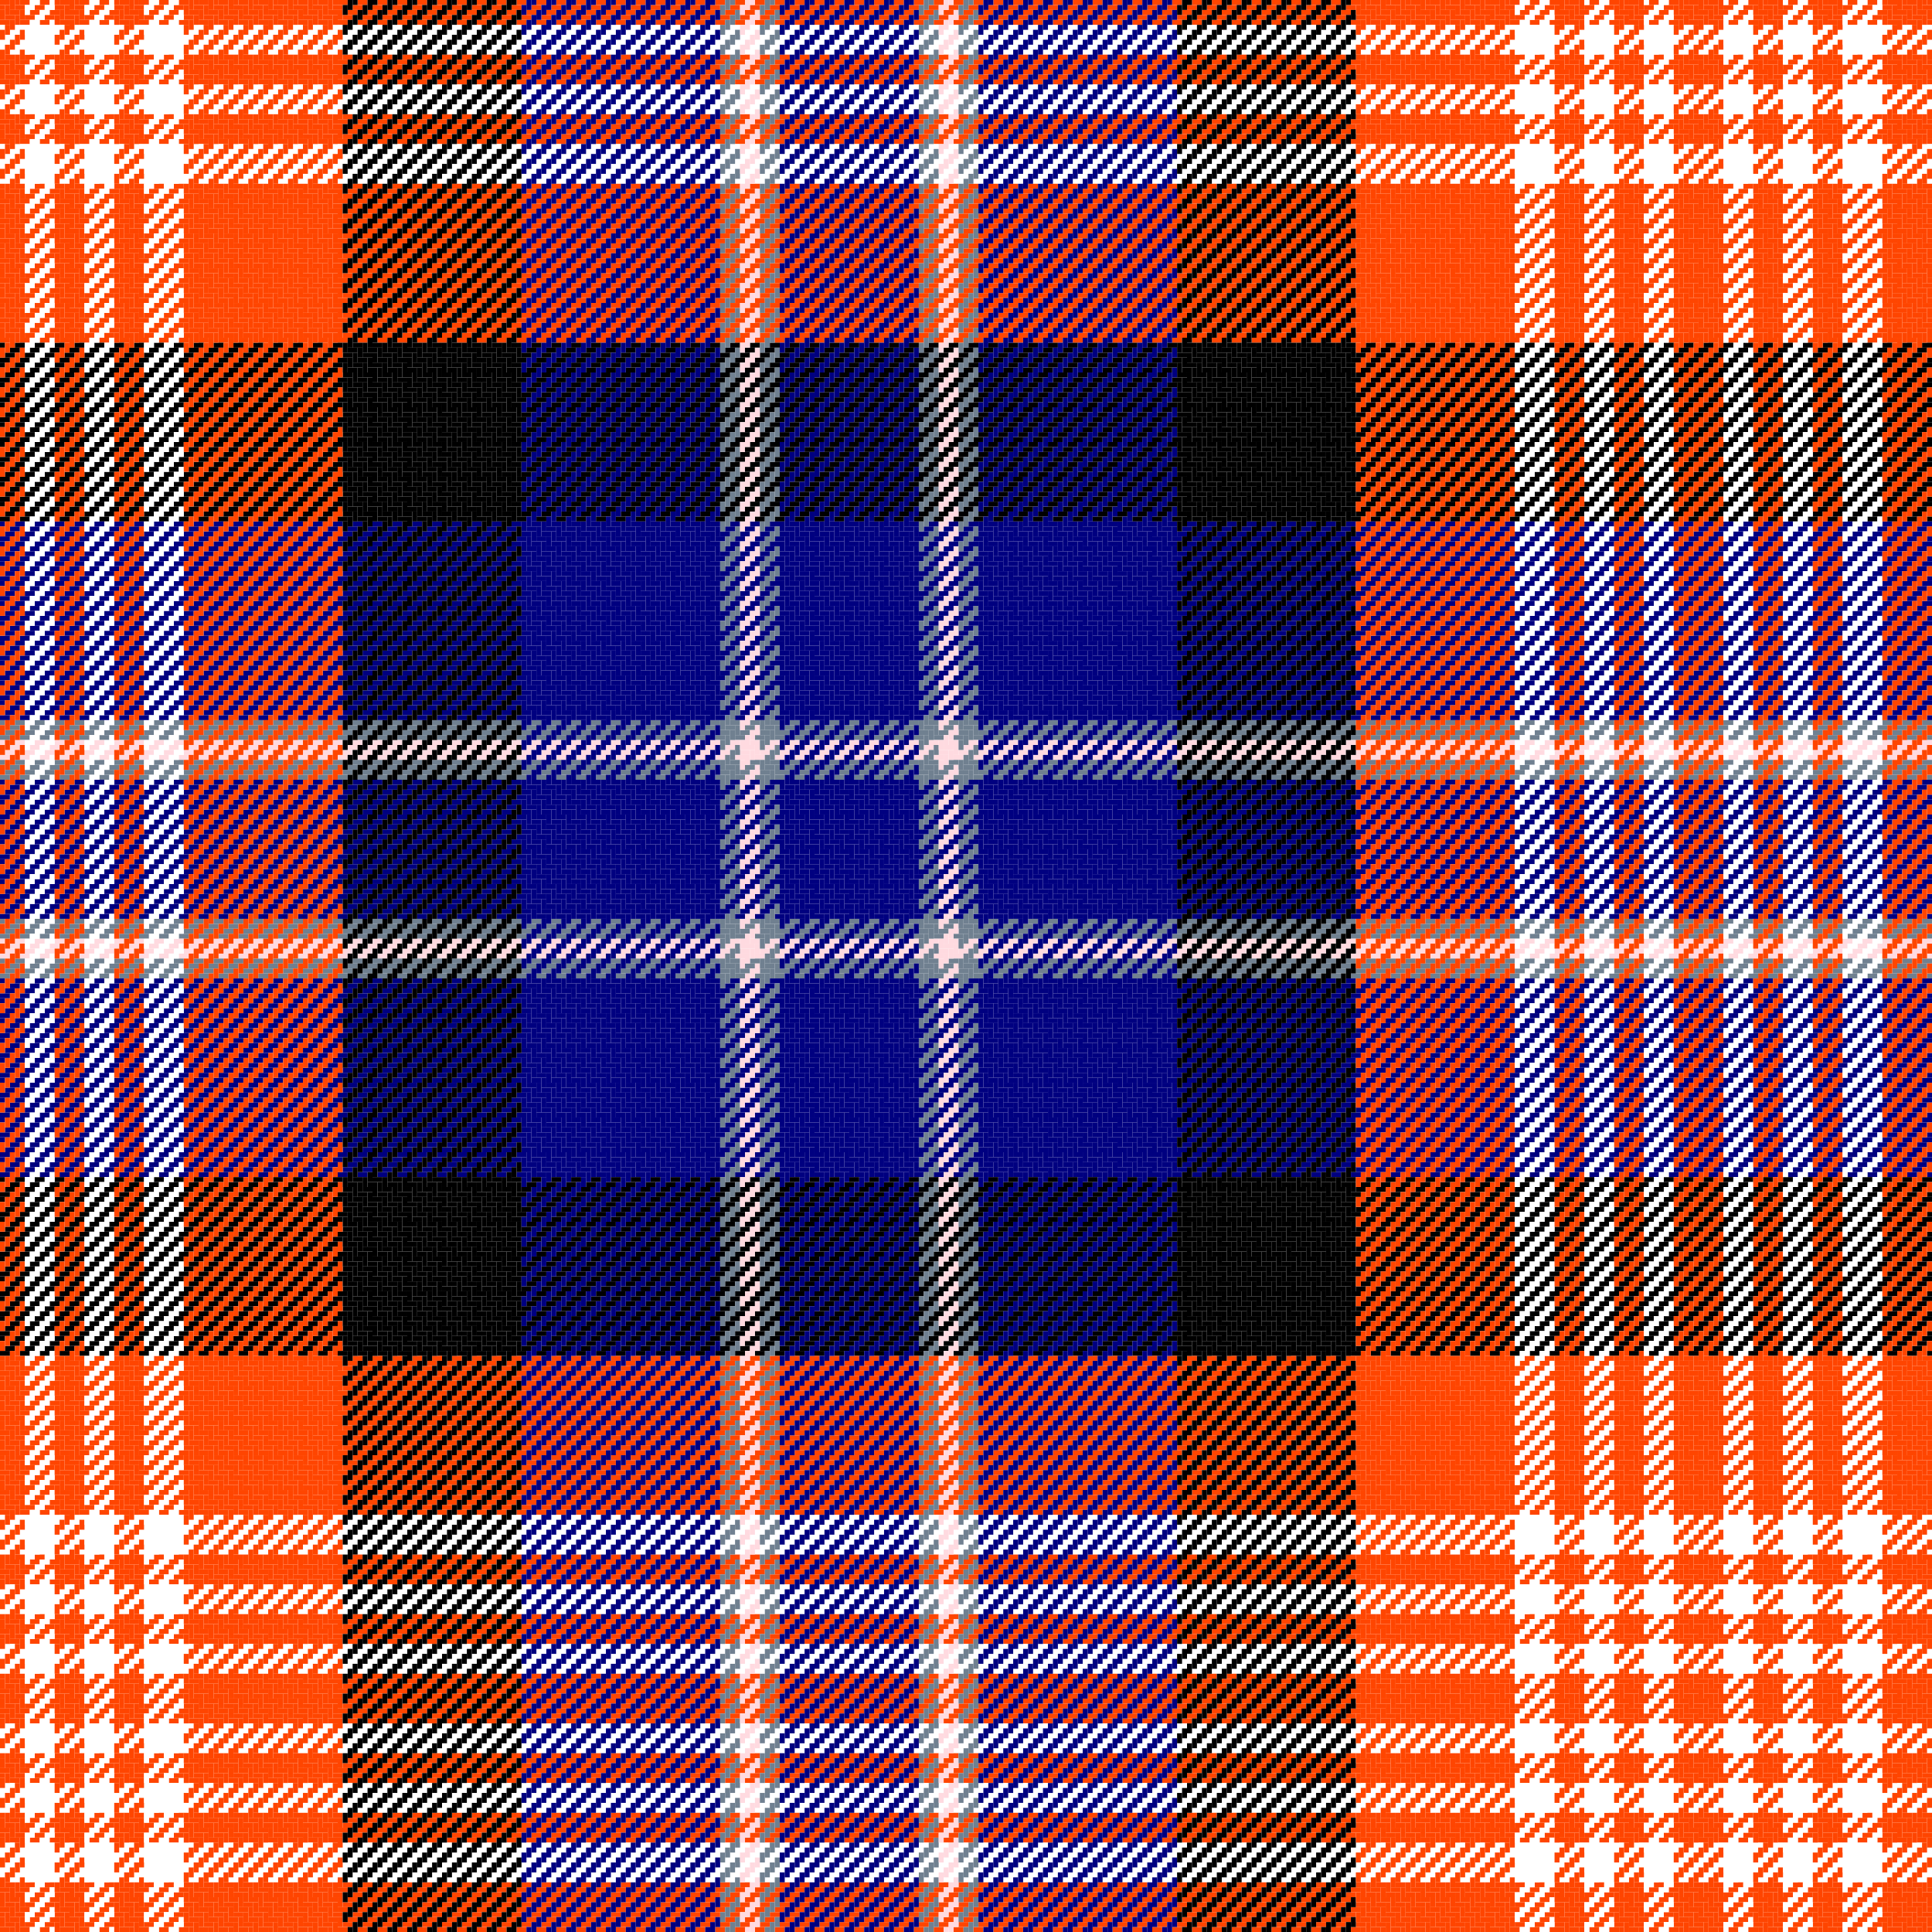 ﻿<?xml version="1.0" encoding="utf-8"?>
<!DOCTYPE svg PUBLIC "-//W3C//DTD SVG 1.1//EN" "http://www.w3.org/Graphics/SVG/1.1/DTD/svg11.dtd">
<svg xmlns="http://www.w3.org/2000/svg" id="Tartan-In-SVG" x="0" y="0" width="778" height="778" version="1.1" viewbox="0 0 778 778">
<defs>
<style>
svg {
	zoom: 1.0;
}
.c0 {
fill: none;
stroke: orangered;
stroke-dasharray: 4, 4;
stroke-width: 2;
}

.c1 {
fill: none;
stroke: white;
stroke-dasharray: 4, 4;
stroke-width: 2;
}

.c2 {
fill: none;
stroke: black;
stroke-dasharray: 4, 4;
stroke-width: 2;
}

.c3 {
fill: none;
stroke: navy;
stroke-dasharray: 4, 4;
stroke-width: 2;
}

.c4 {
fill: none;
stroke: slategray;
stroke-dasharray: 4, 4;
stroke-width: 2;
}

.c5 {
fill: none;
stroke: #ffdae0;
stroke-dasharray: 4, 4;
stroke-width: 2;
}
#horizontal-rows,
#vertical-cols2 {
    filter:url(#blur);
}
#horizontal-rows2 line,
#vertical-cols2line {
    opacity: 0.8;
}
</style>
<filter id="blur">
    <feGaussianBlur stdDeviation="5" result="white-shadow" in="SourceGraphic"/>
</filter>
</defs>
<g id="horizontal-rows" y="0" x="0" >
 <line class="c0" x1="0" y1="1" x2="778" y2="1" />
 <line class="c0" x1="-2" y1="3" x2="778" y2="3" />
 <line class="c0" x1="4" y1="5" x2="778" y2="5" />
 <line class="c0" x1="2" y1="7" x2="778" y2="7" />
 <line class="c0" x1="0" y1="9" x2="778" y2="9" />
 <line class="c1" x1="-2" y1="11" x2="778" y2="11" />
 <line class="c1" x1="4" y1="13" x2="778" y2="13" />
 <line class="c1" x1="2" y1="15" x2="778" y2="15" />
 <line class="c1" x1="0" y1="17" x2="778" y2="17" />
 <line class="c1" x1="-2" y1="19" x2="778" y2="19" />
 <line class="c1" x1="4" y1="21" x2="778" y2="21" />
 <line class="c0" x1="2" y1="23" x2="778" y2="23" />
 <line class="c0" x1="0" y1="25" x2="778" y2="25" />
 <line class="c0" x1="-2" y1="27" x2="778" y2="27" />
 <line class="c0" x1="4" y1="29" x2="778" y2="29" />
 <line class="c0" x1="2" y1="31" x2="778" y2="31" />
 <line class="c0" x1="0" y1="33" x2="778" y2="33" />
 <line class="c1" x1="-2" y1="35" x2="778" y2="35" />
 <line class="c1" x1="4" y1="37" x2="778" y2="37" />
 <line class="c1" x1="2" y1="39" x2="778" y2="39" />
 <line class="c1" x1="0" y1="41" x2="778" y2="41" />
 <line class="c1" x1="-2" y1="43" x2="778" y2="43" />
 <line class="c1" x1="4" y1="45" x2="778" y2="45" />
 <line class="c0" x1="2" y1="47" x2="778" y2="47" />
 <line class="c0" x1="0" y1="49" x2="778" y2="49" />
 <line class="c0" x1="-2" y1="51" x2="778" y2="51" />
 <line class="c0" x1="4" y1="53" x2="778" y2="53" />
 <line class="c0" x1="2" y1="55" x2="778" y2="55" />
 <line class="c0" x1="0" y1="57" x2="778" y2="57" />
 <line class="c1" x1="-2" y1="59" x2="778" y2="59" />
 <line class="c1" x1="4" y1="61" x2="778" y2="61" />
 <line class="c1" x1="2" y1="63" x2="778" y2="63" />
 <line class="c1" x1="0" y1="65" x2="778" y2="65" />
 <line class="c1" x1="-2" y1="67" x2="778" y2="67" />
 <line class="c1" x1="4" y1="69" x2="778" y2="69" />
 <line class="c1" x1="2" y1="71" x2="778" y2="71" />
 <line class="c1" x1="0" y1="73" x2="778" y2="73" />
 <line class="c0" x1="-2" y1="75" x2="778" y2="75" />
 <line class="c0" x1="4" y1="77" x2="778" y2="77" />
 <line class="c0" x1="2" y1="79" x2="778" y2="79" />
 <line class="c0" x1="0" y1="81" x2="778" y2="81" />
 <line class="c0" x1="-2" y1="83" x2="778" y2="83" />
 <line class="c0" x1="4" y1="85" x2="778" y2="85" />
 <line class="c0" x1="2" y1="87" x2="778" y2="87" />
 <line class="c0" x1="0" y1="89" x2="778" y2="89" />
 <line class="c0" x1="-2" y1="91" x2="778" y2="91" />
 <line class="c0" x1="4" y1="93" x2="778" y2="93" />
 <line class="c0" x1="2" y1="95" x2="778" y2="95" />
 <line class="c0" x1="0" y1="97" x2="778" y2="97" />
 <line class="c0" x1="-2" y1="99" x2="778" y2="99" />
 <line class="c0" x1="4" y1="101" x2="778" y2="101" />
 <line class="c0" x1="2" y1="103" x2="778" y2="103" />
 <line class="c0" x1="0" y1="105" x2="778" y2="105" />
 <line class="c0" x1="-2" y1="107" x2="778" y2="107" />
 <line class="c0" x1="4" y1="109" x2="778" y2="109" />
 <line class="c0" x1="2" y1="111" x2="778" y2="111" />
 <line class="c0" x1="0" y1="113" x2="778" y2="113" />
 <line class="c0" x1="-2" y1="115" x2="778" y2="115" />
 <line class="c0" x1="4" y1="117" x2="778" y2="117" />
 <line class="c0" x1="2" y1="119" x2="778" y2="119" />
 <line class="c0" x1="0" y1="121" x2="778" y2="121" />
 <line class="c0" x1="-2" y1="123" x2="778" y2="123" />
 <line class="c0" x1="4" y1="125" x2="778" y2="125" />
 <line class="c0" x1="2" y1="127" x2="778" y2="127" />
 <line class="c0" x1="0" y1="129" x2="778" y2="129" />
 <line class="c0" x1="-2" y1="131" x2="778" y2="131" />
 <line class="c0" x1="4" y1="133" x2="778" y2="133" />
 <line class="c0" x1="2" y1="135" x2="778" y2="135" />
 <line class="c0" x1="0" y1="137" x2="778" y2="137" />
 <line class="c2" x1="-2" y1="139" x2="778" y2="139" />
 <line class="c2" x1="4" y1="141" x2="778" y2="141" />
 <line class="c2" x1="2" y1="143" x2="778" y2="143" />
 <line class="c2" x1="0" y1="145" x2="778" y2="145" />
 <line class="c2" x1="-2" y1="147" x2="778" y2="147" />
 <line class="c2" x1="4" y1="149" x2="778" y2="149" />
 <line class="c2" x1="2" y1="151" x2="778" y2="151" />
 <line class="c2" x1="0" y1="153" x2="778" y2="153" />
 <line class="c2" x1="-2" y1="155" x2="778" y2="155" />
 <line class="c2" x1="4" y1="157" x2="778" y2="157" />
 <line class="c2" x1="2" y1="159" x2="778" y2="159" />
 <line class="c2" x1="0" y1="161" x2="778" y2="161" />
 <line class="c2" x1="-2" y1="163" x2="778" y2="163" />
 <line class="c2" x1="4" y1="165" x2="778" y2="165" />
 <line class="c2" x1="2" y1="167" x2="778" y2="167" />
 <line class="c2" x1="0" y1="169" x2="778" y2="169" />
 <line class="c2" x1="-2" y1="171" x2="778" y2="171" />
 <line class="c2" x1="4" y1="173" x2="778" y2="173" />
 <line class="c2" x1="2" y1="175" x2="778" y2="175" />
 <line class="c2" x1="0" y1="177" x2="778" y2="177" />
 <line class="c2" x1="-2" y1="179" x2="778" y2="179" />
 <line class="c2" x1="4" y1="181" x2="778" y2="181" />
 <line class="c2" x1="2" y1="183" x2="778" y2="183" />
 <line class="c2" x1="0" y1="185" x2="778" y2="185" />
 <line class="c2" x1="-2" y1="187" x2="778" y2="187" />
 <line class="c2" x1="4" y1="189" x2="778" y2="189" />
 <line class="c2" x1="2" y1="191" x2="778" y2="191" />
 <line class="c2" x1="0" y1="193" x2="778" y2="193" />
 <line class="c2" x1="-2" y1="195" x2="778" y2="195" />
 <line class="c2" x1="4" y1="197" x2="778" y2="197" />
 <line class="c2" x1="2" y1="199" x2="778" y2="199" />
 <line class="c2" x1="0" y1="201" x2="778" y2="201" />
 <line class="c2" x1="-2" y1="203" x2="778" y2="203" />
 <line class="c2" x1="4" y1="205" x2="778" y2="205" />
 <line class="c2" x1="2" y1="207" x2="778" y2="207" />
 <line class="c2" x1="0" y1="209" x2="778" y2="209" />
 <line class="c3" x1="-2" y1="211" x2="778" y2="211" />
 <line class="c3" x1="4" y1="213" x2="778" y2="213" />
 <line class="c3" x1="2" y1="215" x2="778" y2="215" />
 <line class="c3" x1="0" y1="217" x2="778" y2="217" />
 <line class="c3" x1="-2" y1="219" x2="778" y2="219" />
 <line class="c3" x1="4" y1="221" x2="778" y2="221" />
 <line class="c3" x1="2" y1="223" x2="778" y2="223" />
 <line class="c3" x1="0" y1="225" x2="778" y2="225" />
 <line class="c3" x1="-2" y1="227" x2="778" y2="227" />
 <line class="c3" x1="4" y1="229" x2="778" y2="229" />
 <line class="c3" x1="2" y1="231" x2="778" y2="231" />
 <line class="c3" x1="0" y1="233" x2="778" y2="233" />
 <line class="c3" x1="-2" y1="235" x2="778" y2="235" />
 <line class="c3" x1="4" y1="237" x2="778" y2="237" />
 <line class="c3" x1="2" y1="239" x2="778" y2="239" />
 <line class="c3" x1="0" y1="241" x2="778" y2="241" />
 <line class="c3" x1="-2" y1="243" x2="778" y2="243" />
 <line class="c3" x1="4" y1="245" x2="778" y2="245" />
 <line class="c3" x1="2" y1="247" x2="778" y2="247" />
 <line class="c3" x1="0" y1="249" x2="778" y2="249" />
 <line class="c3" x1="-2" y1="251" x2="778" y2="251" />
 <line class="c3" x1="4" y1="253" x2="778" y2="253" />
 <line class="c3" x1="2" y1="255" x2="778" y2="255" />
 <line class="c3" x1="0" y1="257" x2="778" y2="257" />
 <line class="c3" x1="-2" y1="259" x2="778" y2="259" />
 <line class="c3" x1="4" y1="261" x2="778" y2="261" />
 <line class="c3" x1="2" y1="263" x2="778" y2="263" />
 <line class="c3" x1="0" y1="265" x2="778" y2="265" />
 <line class="c3" x1="-2" y1="267" x2="778" y2="267" />
 <line class="c3" x1="4" y1="269" x2="778" y2="269" />
 <line class="c3" x1="2" y1="271" x2="778" y2="271" />
 <line class="c3" x1="0" y1="273" x2="778" y2="273" />
 <line class="c3" x1="-2" y1="275" x2="778" y2="275" />
 <line class="c3" x1="4" y1="277" x2="778" y2="277" />
 <line class="c3" x1="2" y1="279" x2="778" y2="279" />
 <line class="c3" x1="0" y1="281" x2="778" y2="281" />
 <line class="c3" x1="-2" y1="283" x2="778" y2="283" />
 <line class="c3" x1="4" y1="285" x2="778" y2="285" />
 <line class="c3" x1="2" y1="287" x2="778" y2="287" />
 <line class="c3" x1="0" y1="289" x2="778" y2="289" />
 <line class="c4" x1="-2" y1="291" x2="778" y2="291" />
 <line class="c4" x1="4" y1="293" x2="778" y2="293" />
 <line class="c4" x1="2" y1="295" x2="778" y2="295" />
 <line class="c4" x1="0" y1="297" x2="778" y2="297" />
 <line class="c5" x1="-2" y1="299" x2="778" y2="299" />
 <line class="c5" x1="4" y1="301" x2="778" y2="301" />
 <line class="c5" x1="2" y1="303" x2="778" y2="303" />
 <line class="c5" x1="0" y1="305" x2="778" y2="305" />
 <line class="c4" x1="-2" y1="307" x2="778" y2="307" />
 <line class="c4" x1="4" y1="309" x2="778" y2="309" />
 <line class="c4" x1="2" y1="311" x2="778" y2="311" />
 <line class="c4" x1="0" y1="313" x2="778" y2="313" />
 <line class="c3" x1="-2" y1="315" x2="778" y2="315" />
 <line class="c3" x1="4" y1="317" x2="778" y2="317" />
 <line class="c3" x1="2" y1="319" x2="778" y2="319" />
 <line class="c3" x1="0" y1="321" x2="778" y2="321" />
 <line class="c3" x1="-2" y1="323" x2="778" y2="323" />
 <line class="c3" x1="4" y1="325" x2="778" y2="325" />
 <line class="c3" x1="2" y1="327" x2="778" y2="327" />
 <line class="c3" x1="0" y1="329" x2="778" y2="329" />
 <line class="c3" x1="-2" y1="331" x2="778" y2="331" />
 <line class="c3" x1="4" y1="333" x2="778" y2="333" />
 <line class="c3" x1="2" y1="335" x2="778" y2="335" />
 <line class="c3" x1="0" y1="337" x2="778" y2="337" />
 <line class="c3" x1="-2" y1="339" x2="778" y2="339" />
 <line class="c3" x1="4" y1="341" x2="778" y2="341" />
 <line class="c3" x1="2" y1="343" x2="778" y2="343" />
 <line class="c3" x1="0" y1="345" x2="778" y2="345" />
 <line class="c3" x1="-2" y1="347" x2="778" y2="347" />
 <line class="c3" x1="4" y1="349" x2="778" y2="349" />
 <line class="c3" x1="2" y1="351" x2="778" y2="351" />
 <line class="c3" x1="0" y1="353" x2="778" y2="353" />
 <line class="c3" x1="-2" y1="355" x2="778" y2="355" />
 <line class="c3" x1="4" y1="357" x2="778" y2="357" />
 <line class="c3" x1="2" y1="359" x2="778" y2="359" />
 <line class="c3" x1="0" y1="361" x2="778" y2="361" />
 <line class="c3" x1="-2" y1="363" x2="778" y2="363" />
 <line class="c3" x1="4" y1="365" x2="778" y2="365" />
 <line class="c3" x1="2" y1="367" x2="778" y2="367" />
 <line class="c3" x1="0" y1="369" x2="778" y2="369" />
 <line class="c4" x1="-2" y1="371" x2="778" y2="371" />
 <line class="c4" x1="4" y1="373" x2="778" y2="373" />
 <line class="c4" x1="2" y1="375" x2="778" y2="375" />
 <line class="c4" x1="0" y1="377" x2="778" y2="377" />
 <line class="c5" x1="-2" y1="379" x2="778" y2="379" />
 <line class="c5" x1="4" y1="381" x2="778" y2="381" />
 <line class="c5" x1="2" y1="383" x2="778" y2="383" />
 <line class="c5" x1="0" y1="385" x2="778" y2="385" />
 <line class="c4" x1="-2" y1="387" x2="778" y2="387" />
 <line class="c4" x1="4" y1="389" x2="778" y2="389" />
 <line class="c4" x1="2" y1="391" x2="778" y2="391" />
 <line class="c4" x1="0" y1="393" x2="778" y2="393" />
 <line class="c3" x1="-2" y1="395" x2="778" y2="395" />
 <line class="c3" x1="4" y1="397" x2="778" y2="397" />
 <line class="c3" x1="2" y1="399" x2="778" y2="399" />
 <line class="c3" x1="0" y1="401" x2="778" y2="401" />
 <line class="c3" x1="-2" y1="403" x2="778" y2="403" />
 <line class="c3" x1="4" y1="405" x2="778" y2="405" />
 <line class="c3" x1="2" y1="407" x2="778" y2="407" />
 <line class="c3" x1="0" y1="409" x2="778" y2="409" />
 <line class="c3" x1="-2" y1="411" x2="778" y2="411" />
 <line class="c3" x1="4" y1="413" x2="778" y2="413" />
 <line class="c3" x1="2" y1="415" x2="778" y2="415" />
 <line class="c3" x1="0" y1="417" x2="778" y2="417" />
 <line class="c3" x1="-2" y1="419" x2="778" y2="419" />
 <line class="c3" x1="4" y1="421" x2="778" y2="421" />
 <line class="c3" x1="2" y1="423" x2="778" y2="423" />
 <line class="c3" x1="0" y1="425" x2="778" y2="425" />
 <line class="c3" x1="-2" y1="427" x2="778" y2="427" />
 <line class="c3" x1="4" y1="429" x2="778" y2="429" />
 <line class="c3" x1="2" y1="431" x2="778" y2="431" />
 <line class="c3" x1="0" y1="433" x2="778" y2="433" />
 <line class="c3" x1="-2" y1="435" x2="778" y2="435" />
 <line class="c3" x1="4" y1="437" x2="778" y2="437" />
 <line class="c3" x1="2" y1="439" x2="778" y2="439" />
 <line class="c3" x1="0" y1="441" x2="778" y2="441" />
 <line class="c3" x1="-2" y1="443" x2="778" y2="443" />
 <line class="c3" x1="4" y1="445" x2="778" y2="445" />
 <line class="c3" x1="2" y1="447" x2="778" y2="447" />
 <line class="c3" x1="0" y1="449" x2="778" y2="449" />
 <line class="c3" x1="-2" y1="451" x2="778" y2="451" />
 <line class="c3" x1="4" y1="453" x2="778" y2="453" />
 <line class="c3" x1="2" y1="455" x2="778" y2="455" />
 <line class="c3" x1="0" y1="457" x2="778" y2="457" />
 <line class="c3" x1="-2" y1="459" x2="778" y2="459" />
 <line class="c3" x1="4" y1="461" x2="778" y2="461" />
 <line class="c3" x1="2" y1="463" x2="778" y2="463" />
 <line class="c3" x1="0" y1="465" x2="778" y2="465" />
 <line class="c3" x1="-2" y1="467" x2="778" y2="467" />
 <line class="c3" x1="4" y1="469" x2="778" y2="469" />
 <line class="c3" x1="2" y1="471" x2="778" y2="471" />
 <line class="c3" x1="0" y1="473" x2="778" y2="473" />
 <line class="c2" x1="-2" y1="475" x2="778" y2="475" />
 <line class="c2" x1="4" y1="477" x2="778" y2="477" />
 <line class="c2" x1="2" y1="479" x2="778" y2="479" />
 <line class="c2" x1="0" y1="481" x2="778" y2="481" />
 <line class="c2" x1="-2" y1="483" x2="778" y2="483" />
 <line class="c2" x1="4" y1="485" x2="778" y2="485" />
 <line class="c2" x1="2" y1="487" x2="778" y2="487" />
 <line class="c2" x1="0" y1="489" x2="778" y2="489" />
 <line class="c2" x1="-2" y1="491" x2="778" y2="491" />
 <line class="c2" x1="4" y1="493" x2="778" y2="493" />
 <line class="c2" x1="2" y1="495" x2="778" y2="495" />
 <line class="c2" x1="0" y1="497" x2="778" y2="497" />
 <line class="c2" x1="-2" y1="499" x2="778" y2="499" />
 <line class="c2" x1="4" y1="501" x2="778" y2="501" />
 <line class="c2" x1="2" y1="503" x2="778" y2="503" />
 <line class="c2" x1="0" y1="505" x2="778" y2="505" />
 <line class="c2" x1="-2" y1="507" x2="778" y2="507" />
 <line class="c2" x1="4" y1="509" x2="778" y2="509" />
 <line class="c2" x1="2" y1="511" x2="778" y2="511" />
 <line class="c2" x1="0" y1="513" x2="778" y2="513" />
 <line class="c2" x1="-2" y1="515" x2="778" y2="515" />
 <line class="c2" x1="4" y1="517" x2="778" y2="517" />
 <line class="c2" x1="2" y1="519" x2="778" y2="519" />
 <line class="c2" x1="0" y1="521" x2="778" y2="521" />
 <line class="c2" x1="-2" y1="523" x2="778" y2="523" />
 <line class="c2" x1="4" y1="525" x2="778" y2="525" />
 <line class="c2" x1="2" y1="527" x2="778" y2="527" />
 <line class="c2" x1="0" y1="529" x2="778" y2="529" />
 <line class="c2" x1="-2" y1="531" x2="778" y2="531" />
 <line class="c2" x1="4" y1="533" x2="778" y2="533" />
 <line class="c2" x1="2" y1="535" x2="778" y2="535" />
 <line class="c2" x1="0" y1="537" x2="778" y2="537" />
 <line class="c2" x1="-2" y1="539" x2="778" y2="539" />
 <line class="c2" x1="4" y1="541" x2="778" y2="541" />
 <line class="c2" x1="2" y1="543" x2="778" y2="543" />
 <line class="c2" x1="0" y1="545" x2="778" y2="545" />
 <line class="c0" x1="-2" y1="547" x2="778" y2="547" />
 <line class="c0" x1="4" y1="549" x2="778" y2="549" />
 <line class="c0" x1="2" y1="551" x2="778" y2="551" />
 <line class="c0" x1="0" y1="553" x2="778" y2="553" />
 <line class="c0" x1="-2" y1="555" x2="778" y2="555" />
 <line class="c0" x1="4" y1="557" x2="778" y2="557" />
 <line class="c0" x1="2" y1="559" x2="778" y2="559" />
 <line class="c0" x1="0" y1="561" x2="778" y2="561" />
 <line class="c0" x1="-2" y1="563" x2="778" y2="563" />
 <line class="c0" x1="4" y1="565" x2="778" y2="565" />
 <line class="c0" x1="2" y1="567" x2="778" y2="567" />
 <line class="c0" x1="0" y1="569" x2="778" y2="569" />
 <line class="c0" x1="-2" y1="571" x2="778" y2="571" />
 <line class="c0" x1="4" y1="573" x2="778" y2="573" />
 <line class="c0" x1="2" y1="575" x2="778" y2="575" />
 <line class="c0" x1="0" y1="577" x2="778" y2="577" />
 <line class="c0" x1="-2" y1="579" x2="778" y2="579" />
 <line class="c0" x1="4" y1="581" x2="778" y2="581" />
 <line class="c0" x1="2" y1="583" x2="778" y2="583" />
 <line class="c0" x1="0" y1="585" x2="778" y2="585" />
 <line class="c0" x1="-2" y1="587" x2="778" y2="587" />
 <line class="c0" x1="4" y1="589" x2="778" y2="589" />
 <line class="c0" x1="2" y1="591" x2="778" y2="591" />
 <line class="c0" x1="0" y1="593" x2="778" y2="593" />
 <line class="c0" x1="-2" y1="595" x2="778" y2="595" />
 <line class="c0" x1="4" y1="597" x2="778" y2="597" />
 <line class="c0" x1="2" y1="599" x2="778" y2="599" />
 <line class="c0" x1="0" y1="601" x2="778" y2="601" />
 <line class="c0" x1="-2" y1="603" x2="778" y2="603" />
 <line class="c0" x1="4" y1="605" x2="778" y2="605" />
 <line class="c0" x1="2" y1="607" x2="778" y2="607" />
 <line class="c0" x1="0" y1="609" x2="778" y2="609" />
 <line class="c1" x1="-2" y1="611" x2="778" y2="611" />
 <line class="c1" x1="4" y1="613" x2="778" y2="613" />
 <line class="c1" x1="2" y1="615" x2="778" y2="615" />
 <line class="c1" x1="0" y1="617" x2="778" y2="617" />
 <line class="c1" x1="-2" y1="619" x2="778" y2="619" />
 <line class="c1" x1="4" y1="621" x2="778" y2="621" />
 <line class="c1" x1="2" y1="623" x2="778" y2="623" />
 <line class="c1" x1="0" y1="625" x2="778" y2="625" />
 <line class="c0" x1="-2" y1="627" x2="778" y2="627" />
 <line class="c0" x1="4" y1="629" x2="778" y2="629" />
 <line class="c0" x1="2" y1="631" x2="778" y2="631" />
 <line class="c0" x1="0" y1="633" x2="778" y2="633" />
 <line class="c0" x1="-2" y1="635" x2="778" y2="635" />
 <line class="c0" x1="4" y1="637" x2="778" y2="637" />
 <line class="c1" x1="2" y1="639" x2="778" y2="639" />
 <line class="c1" x1="0" y1="641" x2="778" y2="641" />
 <line class="c1" x1="-2" y1="643" x2="778" y2="643" />
 <line class="c1" x1="4" y1="645" x2="778" y2="645" />
 <line class="c1" x1="2" y1="647" x2="778" y2="647" />
 <line class="c1" x1="0" y1="649" x2="778" y2="649" />
 <line class="c0" x1="-2" y1="651" x2="778" y2="651" />
 <line class="c0" x1="4" y1="653" x2="778" y2="653" />
 <line class="c0" x1="2" y1="655" x2="778" y2="655" />
 <line class="c0" x1="0" y1="657" x2="778" y2="657" />
 <line class="c0" x1="-2" y1="659" x2="778" y2="659" />
 <line class="c0" x1="4" y1="661" x2="778" y2="661" />
 <line class="c1" x1="2" y1="663" x2="778" y2="663" />
 <line class="c1" x1="0" y1="665" x2="778" y2="665" />
 <line class="c1" x1="-2" y1="667" x2="778" y2="667" />
 <line class="c1" x1="4" y1="669" x2="778" y2="669" />
 <line class="c1" x1="2" y1="671" x2="778" y2="671" />
 <line class="c1" x1="0" y1="673" x2="778" y2="673" />
 <line class="c0" x1="-2" y1="675" x2="778" y2="675" />
 <line class="c0" x1="4" y1="677" x2="778" y2="677" />
 <line class="c0" x1="2" y1="679" x2="778" y2="679" />
 <line class="c0" x1="0" y1="681" x2="778" y2="681" />
 <line class="c0" x1="-2" y1="683" x2="778" y2="683" />
 <line class="c0" x1="4" y1="685" x2="778" y2="685" />
 <line class="c0" x1="2" y1="687" x2="778" y2="687" />
 <line class="c0" x1="0" y1="689" x2="778" y2="689" />
 <line class="c0" x1="-2" y1="691" x2="778" y2="691" />
 <line class="c0" x1="4" y1="693" x2="778" y2="693" />
 <line class="c1" x1="2" y1="695" x2="778" y2="695" />
 <line class="c1" x1="0" y1="697" x2="778" y2="697" />
 <line class="c1" x1="-2" y1="699" x2="778" y2="699" />
 <line class="c1" x1="4" y1="701" x2="778" y2="701" />
 <line class="c1" x1="2" y1="703" x2="778" y2="703" />
 <line class="c1" x1="0" y1="705" x2="778" y2="705" />
 <line class="c0" x1="-2" y1="707" x2="778" y2="707" />
 <line class="c0" x1="4" y1="709" x2="778" y2="709" />
 <line class="c0" x1="2" y1="711" x2="778" y2="711" />
 <line class="c0" x1="0" y1="713" x2="778" y2="713" />
 <line class="c0" x1="-2" y1="715" x2="778" y2="715" />
 <line class="c0" x1="4" y1="717" x2="778" y2="717" />
 <line class="c1" x1="2" y1="719" x2="778" y2="719" />
 <line class="c1" x1="0" y1="721" x2="778" y2="721" />
 <line class="c1" x1="-2" y1="723" x2="778" y2="723" />
 <line class="c1" x1="4" y1="725" x2="778" y2="725" />
 <line class="c1" x1="2" y1="727" x2="778" y2="727" />
 <line class="c1" x1="0" y1="729" x2="778" y2="729" />
 <line class="c0" x1="-2" y1="731" x2="778" y2="731" />
 <line class="c0" x1="4" y1="733" x2="778" y2="733" />
 <line class="c0" x1="2" y1="735" x2="778" y2="735" />
 <line class="c0" x1="0" y1="737" x2="778" y2="737" />
 <line class="c0" x1="-2" y1="739" x2="778" y2="739" />
 <line class="c0" x1="4" y1="741" x2="778" y2="741" />
 <line class="c1" x1="2" y1="743" x2="778" y2="743" />
 <line class="c1" x1="0" y1="745" x2="778" y2="745" />
 <line class="c1" x1="-2" y1="747" x2="778" y2="747" />
 <line class="c1" x1="4" y1="749" x2="778" y2="749" />
 <line class="c1" x1="2" y1="751" x2="778" y2="751" />
 <line class="c1" x1="0" y1="753" x2="778" y2="753" />
 <line class="c1" x1="-2" y1="755" x2="778" y2="755" />
 <line class="c1" x1="4" y1="757" x2="778" y2="757" />
 <line class="c0" x1="2" y1="759" x2="778" y2="759" />
 <line class="c0" x1="0" y1="761" x2="778" y2="761" />
 <line class="c0" x1="-2" y1="763" x2="778" y2="763" />
 <line class="c0" x1="4" y1="765" x2="778" y2="765" />
 <line class="c0" x1="2" y1="767" x2="778" y2="767" />
 <line class="c0" x1="0" y1="769" x2="778" y2="769" />
 <line class="c0" x1="-2" y1="771" x2="778" y2="771" />
 <line class="c0" x1="4" y1="773" x2="778" y2="773" />
 <line class="c0" x1="2" y1="775" x2="778" y2="775" />
 <line class="c0" x1="0" y1="777" x2="778" y2="777" />
</g>
<g id="vertical-cols" y="0" x="0">
 <line class="c0" x1="1" y1="4" x2="1" y2="778" />
 <line class="c0" x1="3" y1="2" x2="3" y2="778" />
 <line class="c0" x1="5" y1="0" x2="5" y2="778" />
 <line class="c0" x1="7" y1="-2" x2="7" y2="778" />
 <line class="c0" x1="9" y1="4" x2="9" y2="778" />
 <line class="c1" x1="11" y1="2" x2="11" y2="778" />
 <line class="c1" x1="13" y1="0" x2="13" y2="778" />
 <line class="c1" x1="15" y1="-2" x2="15" y2="778" />
 <line class="c1" x1="17" y1="4" x2="17" y2="778" />
 <line class="c1" x1="19" y1="2" x2="19" y2="778" />
 <line class="c1" x1="21" y1="0" x2="21" y2="778" />
 <line class="c0" x1="23" y1="-2" x2="23" y2="778" />
 <line class="c0" x1="25" y1="4" x2="25" y2="778" />
 <line class="c0" x1="27" y1="2" x2="27" y2="778" />
 <line class="c0" x1="29" y1="0" x2="29" y2="778" />
 <line class="c0" x1="31" y1="-2" x2="31" y2="778" />
 <line class="c0" x1="33" y1="4" x2="33" y2="778" />
 <line class="c1" x1="35" y1="2" x2="35" y2="778" />
 <line class="c1" x1="37" y1="0" x2="37" y2="778" />
 <line class="c1" x1="39" y1="-2" x2="39" y2="778" />
 <line class="c1" x1="41" y1="4" x2="41" y2="778" />
 <line class="c1" x1="43" y1="2" x2="43" y2="778" />
 <line class="c1" x1="45" y1="0" x2="45" y2="778" />
 <line class="c0" x1="47" y1="-2" x2="47" y2="778" />
 <line class="c0" x1="49" y1="4" x2="49" y2="778" />
 <line class="c0" x1="51" y1="2" x2="51" y2="778" />
 <line class="c0" x1="53" y1="0" x2="53" y2="778" />
 <line class="c0" x1="55" y1="-2" x2="55" y2="778" />
 <line class="c0" x1="57" y1="4" x2="57" y2="778" />
 <line class="c1" x1="59" y1="2" x2="59" y2="778" />
 <line class="c1" x1="61" y1="0" x2="61" y2="778" />
 <line class="c1" x1="63" y1="-2" x2="63" y2="778" />
 <line class="c1" x1="65" y1="4" x2="65" y2="778" />
 <line class="c1" x1="67" y1="2" x2="67" y2="778" />
 <line class="c1" x1="69" y1="0" x2="69" y2="778" />
 <line class="c1" x1="71" y1="-2" x2="71" y2="778" />
 <line class="c1" x1="73" y1="4" x2="73" y2="778" />
 <line class="c0" x1="75" y1="2" x2="75" y2="778" />
 <line class="c0" x1="77" y1="0" x2="77" y2="778" />
 <line class="c0" x1="79" y1="-2" x2="79" y2="778" />
 <line class="c0" x1="81" y1="4" x2="81" y2="778" />
 <line class="c0" x1="83" y1="2" x2="83" y2="778" />
 <line class="c0" x1="85" y1="0" x2="85" y2="778" />
 <line class="c0" x1="87" y1="-2" x2="87" y2="778" />
 <line class="c0" x1="89" y1="4" x2="89" y2="778" />
 <line class="c0" x1="91" y1="2" x2="91" y2="778" />
 <line class="c0" x1="93" y1="0" x2="93" y2="778" />
 <line class="c0" x1="95" y1="-2" x2="95" y2="778" />
 <line class="c0" x1="97" y1="4" x2="97" y2="778" />
 <line class="c0" x1="99" y1="2" x2="99" y2="778" />
 <line class="c0" x1="101" y1="0" x2="101" y2="778" />
 <line class="c0" x1="103" y1="-2" x2="103" y2="778" />
 <line class="c0" x1="105" y1="4" x2="105" y2="778" />
 <line class="c0" x1="107" y1="2" x2="107" y2="778" />
 <line class="c0" x1="109" y1="0" x2="109" y2="778" />
 <line class="c0" x1="111" y1="-2" x2="111" y2="778" />
 <line class="c0" x1="113" y1="4" x2="113" y2="778" />
 <line class="c0" x1="115" y1="2" x2="115" y2="778" />
 <line class="c0" x1="117" y1="0" x2="117" y2="778" />
 <line class="c0" x1="119" y1="-2" x2="119" y2="778" />
 <line class="c0" x1="121" y1="4" x2="121" y2="778" />
 <line class="c0" x1="123" y1="2" x2="123" y2="778" />
 <line class="c0" x1="125" y1="0" x2="125" y2="778" />
 <line class="c0" x1="127" y1="-2" x2="127" y2="778" />
 <line class="c0" x1="129" y1="4" x2="129" y2="778" />
 <line class="c0" x1="131" y1="2" x2="131" y2="778" />
 <line class="c0" x1="133" y1="0" x2="133" y2="778" />
 <line class="c0" x1="135" y1="-2" x2="135" y2="778" />
 <line class="c0" x1="137" y1="4" x2="137" y2="778" />
 <line class="c2" x1="139" y1="2" x2="139" y2="778" />
 <line class="c2" x1="141" y1="0" x2="141" y2="778" />
 <line class="c2" x1="143" y1="-2" x2="143" y2="778" />
 <line class="c2" x1="145" y1="4" x2="145" y2="778" />
 <line class="c2" x1="147" y1="2" x2="147" y2="778" />
 <line class="c2" x1="149" y1="0" x2="149" y2="778" />
 <line class="c2" x1="151" y1="-2" x2="151" y2="778" />
 <line class="c2" x1="153" y1="4" x2="153" y2="778" />
 <line class="c2" x1="155" y1="2" x2="155" y2="778" />
 <line class="c2" x1="157" y1="0" x2="157" y2="778" />
 <line class="c2" x1="159" y1="-2" x2="159" y2="778" />
 <line class="c2" x1="161" y1="4" x2="161" y2="778" />
 <line class="c2" x1="163" y1="2" x2="163" y2="778" />
 <line class="c2" x1="165" y1="0" x2="165" y2="778" />
 <line class="c2" x1="167" y1="-2" x2="167" y2="778" />
 <line class="c2" x1="169" y1="4" x2="169" y2="778" />
 <line class="c2" x1="171" y1="2" x2="171" y2="778" />
 <line class="c2" x1="173" y1="0" x2="173" y2="778" />
 <line class="c2" x1="175" y1="-2" x2="175" y2="778" />
 <line class="c2" x1="177" y1="4" x2="177" y2="778" />
 <line class="c2" x1="179" y1="2" x2="179" y2="778" />
 <line class="c2" x1="181" y1="0" x2="181" y2="778" />
 <line class="c2" x1="183" y1="-2" x2="183" y2="778" />
 <line class="c2" x1="185" y1="4" x2="185" y2="778" />
 <line class="c2" x1="187" y1="2" x2="187" y2="778" />
 <line class="c2" x1="189" y1="0" x2="189" y2="778" />
 <line class="c2" x1="191" y1="-2" x2="191" y2="778" />
 <line class="c2" x1="193" y1="4" x2="193" y2="778" />
 <line class="c2" x1="195" y1="2" x2="195" y2="778" />
 <line class="c2" x1="197" y1="0" x2="197" y2="778" />
 <line class="c2" x1="199" y1="-2" x2="199" y2="778" />
 <line class="c2" x1="201" y1="4" x2="201" y2="778" />
 <line class="c2" x1="203" y1="2" x2="203" y2="778" />
 <line class="c2" x1="205" y1="0" x2="205" y2="778" />
 <line class="c2" x1="207" y1="-2" x2="207" y2="778" />
 <line class="c2" x1="209" y1="4" x2="209" y2="778" />
 <line class="c3" x1="211" y1="2" x2="211" y2="778" />
 <line class="c3" x1="213" y1="0" x2="213" y2="778" />
 <line class="c3" x1="215" y1="-2" x2="215" y2="778" />
 <line class="c3" x1="217" y1="4" x2="217" y2="778" />
 <line class="c3" x1="219" y1="2" x2="219" y2="778" />
 <line class="c3" x1="221" y1="0" x2="221" y2="778" />
 <line class="c3" x1="223" y1="-2" x2="223" y2="778" />
 <line class="c3" x1="225" y1="4" x2="225" y2="778" />
 <line class="c3" x1="227" y1="2" x2="227" y2="778" />
 <line class="c3" x1="229" y1="0" x2="229" y2="778" />
 <line class="c3" x1="231" y1="-2" x2="231" y2="778" />
 <line class="c3" x1="233" y1="4" x2="233" y2="778" />
 <line class="c3" x1="235" y1="2" x2="235" y2="778" />
 <line class="c3" x1="237" y1="0" x2="237" y2="778" />
 <line class="c3" x1="239" y1="-2" x2="239" y2="778" />
 <line class="c3" x1="241" y1="4" x2="241" y2="778" />
 <line class="c3" x1="243" y1="2" x2="243" y2="778" />
 <line class="c3" x1="245" y1="0" x2="245" y2="778" />
 <line class="c3" x1="247" y1="-2" x2="247" y2="778" />
 <line class="c3" x1="249" y1="4" x2="249" y2="778" />
 <line class="c3" x1="251" y1="2" x2="251" y2="778" />
 <line class="c3" x1="253" y1="0" x2="253" y2="778" />
 <line class="c3" x1="255" y1="-2" x2="255" y2="778" />
 <line class="c3" x1="257" y1="4" x2="257" y2="778" />
 <line class="c3" x1="259" y1="2" x2="259" y2="778" />
 <line class="c3" x1="261" y1="0" x2="261" y2="778" />
 <line class="c3" x1="263" y1="-2" x2="263" y2="778" />
 <line class="c3" x1="265" y1="4" x2="265" y2="778" />
 <line class="c3" x1="267" y1="2" x2="267" y2="778" />
 <line class="c3" x1="269" y1="0" x2="269" y2="778" />
 <line class="c3" x1="271" y1="-2" x2="271" y2="778" />
 <line class="c3" x1="273" y1="4" x2="273" y2="778" />
 <line class="c3" x1="275" y1="2" x2="275" y2="778" />
 <line class="c3" x1="277" y1="0" x2="277" y2="778" />
 <line class="c3" x1="279" y1="-2" x2="279" y2="778" />
 <line class="c3" x1="281" y1="4" x2="281" y2="778" />
 <line class="c3" x1="283" y1="2" x2="283" y2="778" />
 <line class="c3" x1="285" y1="0" x2="285" y2="778" />
 <line class="c3" x1="287" y1="-2" x2="287" y2="778" />
 <line class="c3" x1="289" y1="4" x2="289" y2="778" />
 <line class="c4" x1="291" y1="2" x2="291" y2="778" />
 <line class="c4" x1="293" y1="0" x2="293" y2="778" />
 <line class="c4" x1="295" y1="-2" x2="295" y2="778" />
 <line class="c4" x1="297" y1="4" x2="297" y2="778" />
 <line class="c5" x1="299" y1="2" x2="299" y2="778" />
 <line class="c5" x1="301" y1="0" x2="301" y2="778" />
 <line class="c5" x1="303" y1="-2" x2="303" y2="778" />
 <line class="c5" x1="305" y1="4" x2="305" y2="778" />
 <line class="c4" x1="307" y1="2" x2="307" y2="778" />
 <line class="c4" x1="309" y1="0" x2="309" y2="778" />
 <line class="c4" x1="311" y1="-2" x2="311" y2="778" />
 <line class="c4" x1="313" y1="4" x2="313" y2="778" />
 <line class="c3" x1="315" y1="2" x2="315" y2="778" />
 <line class="c3" x1="317" y1="0" x2="317" y2="778" />
 <line class="c3" x1="319" y1="-2" x2="319" y2="778" />
 <line class="c3" x1="321" y1="4" x2="321" y2="778" />
 <line class="c3" x1="323" y1="2" x2="323" y2="778" />
 <line class="c3" x1="325" y1="0" x2="325" y2="778" />
 <line class="c3" x1="327" y1="-2" x2="327" y2="778" />
 <line class="c3" x1="329" y1="4" x2="329" y2="778" />
 <line class="c3" x1="331" y1="2" x2="331" y2="778" />
 <line class="c3" x1="333" y1="0" x2="333" y2="778" />
 <line class="c3" x1="335" y1="-2" x2="335" y2="778" />
 <line class="c3" x1="337" y1="4" x2="337" y2="778" />
 <line class="c3" x1="339" y1="2" x2="339" y2="778" />
 <line class="c3" x1="341" y1="0" x2="341" y2="778" />
 <line class="c3" x1="343" y1="-2" x2="343" y2="778" />
 <line class="c3" x1="345" y1="4" x2="345" y2="778" />
 <line class="c3" x1="347" y1="2" x2="347" y2="778" />
 <line class="c3" x1="349" y1="0" x2="349" y2="778" />
 <line class="c3" x1="351" y1="-2" x2="351" y2="778" />
 <line class="c3" x1="353" y1="4" x2="353" y2="778" />
 <line class="c3" x1="355" y1="2" x2="355" y2="778" />
 <line class="c3" x1="357" y1="0" x2="357" y2="778" />
 <line class="c3" x1="359" y1="-2" x2="359" y2="778" />
 <line class="c3" x1="361" y1="4" x2="361" y2="778" />
 <line class="c3" x1="363" y1="2" x2="363" y2="778" />
 <line class="c3" x1="365" y1="0" x2="365" y2="778" />
 <line class="c3" x1="367" y1="-2" x2="367" y2="778" />
 <line class="c3" x1="369" y1="4" x2="369" y2="778" />
 <line class="c4" x1="371" y1="2" x2="371" y2="778" />
 <line class="c4" x1="373" y1="0" x2="373" y2="778" />
 <line class="c4" x1="375" y1="-2" x2="375" y2="778" />
 <line class="c4" x1="377" y1="4" x2="377" y2="778" />
 <line class="c5" x1="379" y1="2" x2="379" y2="778" />
 <line class="c5" x1="381" y1="0" x2="381" y2="778" />
 <line class="c5" x1="383" y1="-2" x2="383" y2="778" />
 <line class="c5" x1="385" y1="4" x2="385" y2="778" />
 <line class="c4" x1="387" y1="2" x2="387" y2="778" />
 <line class="c4" x1="389" y1="0" x2="389" y2="778" />
 <line class="c4" x1="391" y1="-2" x2="391" y2="778" />
 <line class="c4" x1="393" y1="4" x2="393" y2="778" />
 <line class="c3" x1="395" y1="2" x2="395" y2="778" />
 <line class="c3" x1="397" y1="0" x2="397" y2="778" />
 <line class="c3" x1="399" y1="-2" x2="399" y2="778" />
 <line class="c3" x1="401" y1="4" x2="401" y2="778" />
 <line class="c3" x1="403" y1="2" x2="403" y2="778" />
 <line class="c3" x1="405" y1="0" x2="405" y2="778" />
 <line class="c3" x1="407" y1="-2" x2="407" y2="778" />
 <line class="c3" x1="409" y1="4" x2="409" y2="778" />
 <line class="c3" x1="411" y1="2" x2="411" y2="778" />
 <line class="c3" x1="413" y1="0" x2="413" y2="778" />
 <line class="c3" x1="415" y1="-2" x2="415" y2="778" />
 <line class="c3" x1="417" y1="4" x2="417" y2="778" />
 <line class="c3" x1="419" y1="2" x2="419" y2="778" />
 <line class="c3" x1="421" y1="0" x2="421" y2="778" />
 <line class="c3" x1="423" y1="-2" x2="423" y2="778" />
 <line class="c3" x1="425" y1="4" x2="425" y2="778" />
 <line class="c3" x1="427" y1="2" x2="427" y2="778" />
 <line class="c3" x1="429" y1="0" x2="429" y2="778" />
 <line class="c3" x1="431" y1="-2" x2="431" y2="778" />
 <line class="c3" x1="433" y1="4" x2="433" y2="778" />
 <line class="c3" x1="435" y1="2" x2="435" y2="778" />
 <line class="c3" x1="437" y1="0" x2="437" y2="778" />
 <line class="c3" x1="439" y1="-2" x2="439" y2="778" />
 <line class="c3" x1="441" y1="4" x2="441" y2="778" />
 <line class="c3" x1="443" y1="2" x2="443" y2="778" />
 <line class="c3" x1="445" y1="0" x2="445" y2="778" />
 <line class="c3" x1="447" y1="-2" x2="447" y2="778" />
 <line class="c3" x1="449" y1="4" x2="449" y2="778" />
 <line class="c3" x1="451" y1="2" x2="451" y2="778" />
 <line class="c3" x1="453" y1="0" x2="453" y2="778" />
 <line class="c3" x1="455" y1="-2" x2="455" y2="778" />
 <line class="c3" x1="457" y1="4" x2="457" y2="778" />
 <line class="c3" x1="459" y1="2" x2="459" y2="778" />
 <line class="c3" x1="461" y1="0" x2="461" y2="778" />
 <line class="c3" x1="463" y1="-2" x2="463" y2="778" />
 <line class="c3" x1="465" y1="4" x2="465" y2="778" />
 <line class="c3" x1="467" y1="2" x2="467" y2="778" />
 <line class="c3" x1="469" y1="0" x2="469" y2="778" />
 <line class="c3" x1="471" y1="-2" x2="471" y2="778" />
 <line class="c3" x1="473" y1="4" x2="473" y2="778" />
 <line class="c2" x1="475" y1="2" x2="475" y2="778" />
 <line class="c2" x1="477" y1="0" x2="477" y2="778" />
 <line class="c2" x1="479" y1="-2" x2="479" y2="778" />
 <line class="c2" x1="481" y1="4" x2="481" y2="778" />
 <line class="c2" x1="483" y1="2" x2="483" y2="778" />
 <line class="c2" x1="485" y1="0" x2="485" y2="778" />
 <line class="c2" x1="487" y1="-2" x2="487" y2="778" />
 <line class="c2" x1="489" y1="4" x2="489" y2="778" />
 <line class="c2" x1="491" y1="2" x2="491" y2="778" />
 <line class="c2" x1="493" y1="0" x2="493" y2="778" />
 <line class="c2" x1="495" y1="-2" x2="495" y2="778" />
 <line class="c2" x1="497" y1="4" x2="497" y2="778" />
 <line class="c2" x1="499" y1="2" x2="499" y2="778" />
 <line class="c2" x1="501" y1="0" x2="501" y2="778" />
 <line class="c2" x1="503" y1="-2" x2="503" y2="778" />
 <line class="c2" x1="505" y1="4" x2="505" y2="778" />
 <line class="c2" x1="507" y1="2" x2="507" y2="778" />
 <line class="c2" x1="509" y1="0" x2="509" y2="778" />
 <line class="c2" x1="511" y1="-2" x2="511" y2="778" />
 <line class="c2" x1="513" y1="4" x2="513" y2="778" />
 <line class="c2" x1="515" y1="2" x2="515" y2="778" />
 <line class="c2" x1="517" y1="0" x2="517" y2="778" />
 <line class="c2" x1="519" y1="-2" x2="519" y2="778" />
 <line class="c2" x1="521" y1="4" x2="521" y2="778" />
 <line class="c2" x1="523" y1="2" x2="523" y2="778" />
 <line class="c2" x1="525" y1="0" x2="525" y2="778" />
 <line class="c2" x1="527" y1="-2" x2="527" y2="778" />
 <line class="c2" x1="529" y1="4" x2="529" y2="778" />
 <line class="c2" x1="531" y1="2" x2="531" y2="778" />
 <line class="c2" x1="533" y1="0" x2="533" y2="778" />
 <line class="c2" x1="535" y1="-2" x2="535" y2="778" />
 <line class="c2" x1="537" y1="4" x2="537" y2="778" />
 <line class="c2" x1="539" y1="2" x2="539" y2="778" />
 <line class="c2" x1="541" y1="0" x2="541" y2="778" />
 <line class="c2" x1="543" y1="-2" x2="543" y2="778" />
 <line class="c2" x1="545" y1="4" x2="545" y2="778" />
 <line class="c0" x1="547" y1="2" x2="547" y2="778" />
 <line class="c0" x1="549" y1="0" x2="549" y2="778" />
 <line class="c0" x1="551" y1="-2" x2="551" y2="778" />
 <line class="c0" x1="553" y1="4" x2="553" y2="778" />
 <line class="c0" x1="555" y1="2" x2="555" y2="778" />
 <line class="c0" x1="557" y1="0" x2="557" y2="778" />
 <line class="c0" x1="559" y1="-2" x2="559" y2="778" />
 <line class="c0" x1="561" y1="4" x2="561" y2="778" />
 <line class="c0" x1="563" y1="2" x2="563" y2="778" />
 <line class="c0" x1="565" y1="0" x2="565" y2="778" />
 <line class="c0" x1="567" y1="-2" x2="567" y2="778" />
 <line class="c0" x1="569" y1="4" x2="569" y2="778" />
 <line class="c0" x1="571" y1="2" x2="571" y2="778" />
 <line class="c0" x1="573" y1="0" x2="573" y2="778" />
 <line class="c0" x1="575" y1="-2" x2="575" y2="778" />
 <line class="c0" x1="577" y1="4" x2="577" y2="778" />
 <line class="c0" x1="579" y1="2" x2="579" y2="778" />
 <line class="c0" x1="581" y1="0" x2="581" y2="778" />
 <line class="c0" x1="583" y1="-2" x2="583" y2="778" />
 <line class="c0" x1="585" y1="4" x2="585" y2="778" />
 <line class="c0" x1="587" y1="2" x2="587" y2="778" />
 <line class="c0" x1="589" y1="0" x2="589" y2="778" />
 <line class="c0" x1="591" y1="-2" x2="591" y2="778" />
 <line class="c0" x1="593" y1="4" x2="593" y2="778" />
 <line class="c0" x1="595" y1="2" x2="595" y2="778" />
 <line class="c0" x1="597" y1="0" x2="597" y2="778" />
 <line class="c0" x1="599" y1="-2" x2="599" y2="778" />
 <line class="c0" x1="601" y1="4" x2="601" y2="778" />
 <line class="c0" x1="603" y1="2" x2="603" y2="778" />
 <line class="c0" x1="605" y1="0" x2="605" y2="778" />
 <line class="c0" x1="607" y1="-2" x2="607" y2="778" />
 <line class="c0" x1="609" y1="4" x2="609" y2="778" />
 <line class="c1" x1="611" y1="2" x2="611" y2="778" />
 <line class="c1" x1="613" y1="0" x2="613" y2="778" />
 <line class="c1" x1="615" y1="-2" x2="615" y2="778" />
 <line class="c1" x1="617" y1="4" x2="617" y2="778" />
 <line class="c1" x1="619" y1="2" x2="619" y2="778" />
 <line class="c1" x1="621" y1="0" x2="621" y2="778" />
 <line class="c1" x1="623" y1="-2" x2="623" y2="778" />
 <line class="c1" x1="625" y1="4" x2="625" y2="778" />
 <line class="c0" x1="627" y1="2" x2="627" y2="778" />
 <line class="c0" x1="629" y1="0" x2="629" y2="778" />
 <line class="c0" x1="631" y1="-2" x2="631" y2="778" />
 <line class="c0" x1="633" y1="4" x2="633" y2="778" />
 <line class="c0" x1="635" y1="2" x2="635" y2="778" />
 <line class="c0" x1="637" y1="0" x2="637" y2="778" />
 <line class="c1" x1="639" y1="-2" x2="639" y2="778" />
 <line class="c1" x1="641" y1="4" x2="641" y2="778" />
 <line class="c1" x1="643" y1="2" x2="643" y2="778" />
 <line class="c1" x1="645" y1="0" x2="645" y2="778" />
 <line class="c1" x1="647" y1="-2" x2="647" y2="778" />
 <line class="c1" x1="649" y1="4" x2="649" y2="778" />
 <line class="c0" x1="651" y1="2" x2="651" y2="778" />
 <line class="c0" x1="653" y1="0" x2="653" y2="778" />
 <line class="c0" x1="655" y1="-2" x2="655" y2="778" />
 <line class="c0" x1="657" y1="4" x2="657" y2="778" />
 <line class="c0" x1="659" y1="2" x2="659" y2="778" />
 <line class="c0" x1="661" y1="0" x2="661" y2="778" />
 <line class="c1" x1="663" y1="-2" x2="663" y2="778" />
 <line class="c1" x1="665" y1="4" x2="665" y2="778" />
 <line class="c1" x1="667" y1="2" x2="667" y2="778" />
 <line class="c1" x1="669" y1="0" x2="669" y2="778" />
 <line class="c1" x1="671" y1="-2" x2="671" y2="778" />
 <line class="c1" x1="673" y1="4" x2="673" y2="778" />
 <line class="c0" x1="675" y1="2" x2="675" y2="778" />
 <line class="c0" x1="677" y1="0" x2="677" y2="778" />
 <line class="c0" x1="679" y1="-2" x2="679" y2="778" />
 <line class="c0" x1="681" y1="4" x2="681" y2="778" />
 <line class="c0" x1="683" y1="2" x2="683" y2="778" />
 <line class="c0" x1="685" y1="0" x2="685" y2="778" />
 <line class="c0" x1="687" y1="-2" x2="687" y2="778" />
 <line class="c0" x1="689" y1="4" x2="689" y2="778" />
 <line class="c0" x1="691" y1="2" x2="691" y2="778" />
 <line class="c0" x1="693" y1="0" x2="693" y2="778" />
 <line class="c1" x1="695" y1="-2" x2="695" y2="778" />
 <line class="c1" x1="697" y1="4" x2="697" y2="778" />
 <line class="c1" x1="699" y1="2" x2="699" y2="778" />
 <line class="c1" x1="701" y1="0" x2="701" y2="778" />
 <line class="c1" x1="703" y1="-2" x2="703" y2="778" />
 <line class="c1" x1="705" y1="4" x2="705" y2="778" />
 <line class="c0" x1="707" y1="2" x2="707" y2="778" />
 <line class="c0" x1="709" y1="0" x2="709" y2="778" />
 <line class="c0" x1="711" y1="-2" x2="711" y2="778" />
 <line class="c0" x1="713" y1="4" x2="713" y2="778" />
 <line class="c0" x1="715" y1="2" x2="715" y2="778" />
 <line class="c0" x1="717" y1="0" x2="717" y2="778" />
 <line class="c1" x1="719" y1="-2" x2="719" y2="778" />
 <line class="c1" x1="721" y1="4" x2="721" y2="778" />
 <line class="c1" x1="723" y1="2" x2="723" y2="778" />
 <line class="c1" x1="725" y1="0" x2="725" y2="778" />
 <line class="c1" x1="727" y1="-2" x2="727" y2="778" />
 <line class="c1" x1="729" y1="4" x2="729" y2="778" />
 <line class="c0" x1="731" y1="2" x2="731" y2="778" />
 <line class="c0" x1="733" y1="0" x2="733" y2="778" />
 <line class="c0" x1="735" y1="-2" x2="735" y2="778" />
 <line class="c0" x1="737" y1="4" x2="737" y2="778" />
 <line class="c0" x1="739" y1="2" x2="739" y2="778" />
 <line class="c0" x1="741" y1="0" x2="741" y2="778" />
 <line class="c1" x1="743" y1="-2" x2="743" y2="778" />
 <line class="c1" x1="745" y1="4" x2="745" y2="778" />
 <line class="c1" x1="747" y1="2" x2="747" y2="778" />
 <line class="c1" x1="749" y1="0" x2="749" y2="778" />
 <line class="c1" x1="751" y1="-2" x2="751" y2="778" />
 <line class="c1" x1="753" y1="4" x2="753" y2="778" />
 <line class="c1" x1="755" y1="2" x2="755" y2="778" />
 <line class="c1" x1="757" y1="0" x2="757" y2="778" />
 <line class="c0" x1="759" y1="-2" x2="759" y2="778" />
 <line class="c0" x1="761" y1="4" x2="761" y2="778" />
 <line class="c0" x1="763" y1="2" x2="763" y2="778" />
 <line class="c0" x1="765" y1="0" x2="765" y2="778" />
 <line class="c0" x1="767" y1="-2" x2="767" y2="778" />
 <line class="c0" x1="769" y1="4" x2="769" y2="778" />
 <line class="c0" x1="771" y1="2" x2="771" y2="778" />
 <line class="c0" x1="773" y1="0" x2="773" y2="778" />
 <line class="c0" x1="775" y1="-2" x2="775" y2="778" />
 <line class="c0" x1="777" y1="4" x2="777" y2="778" />
</g>
</svg>
